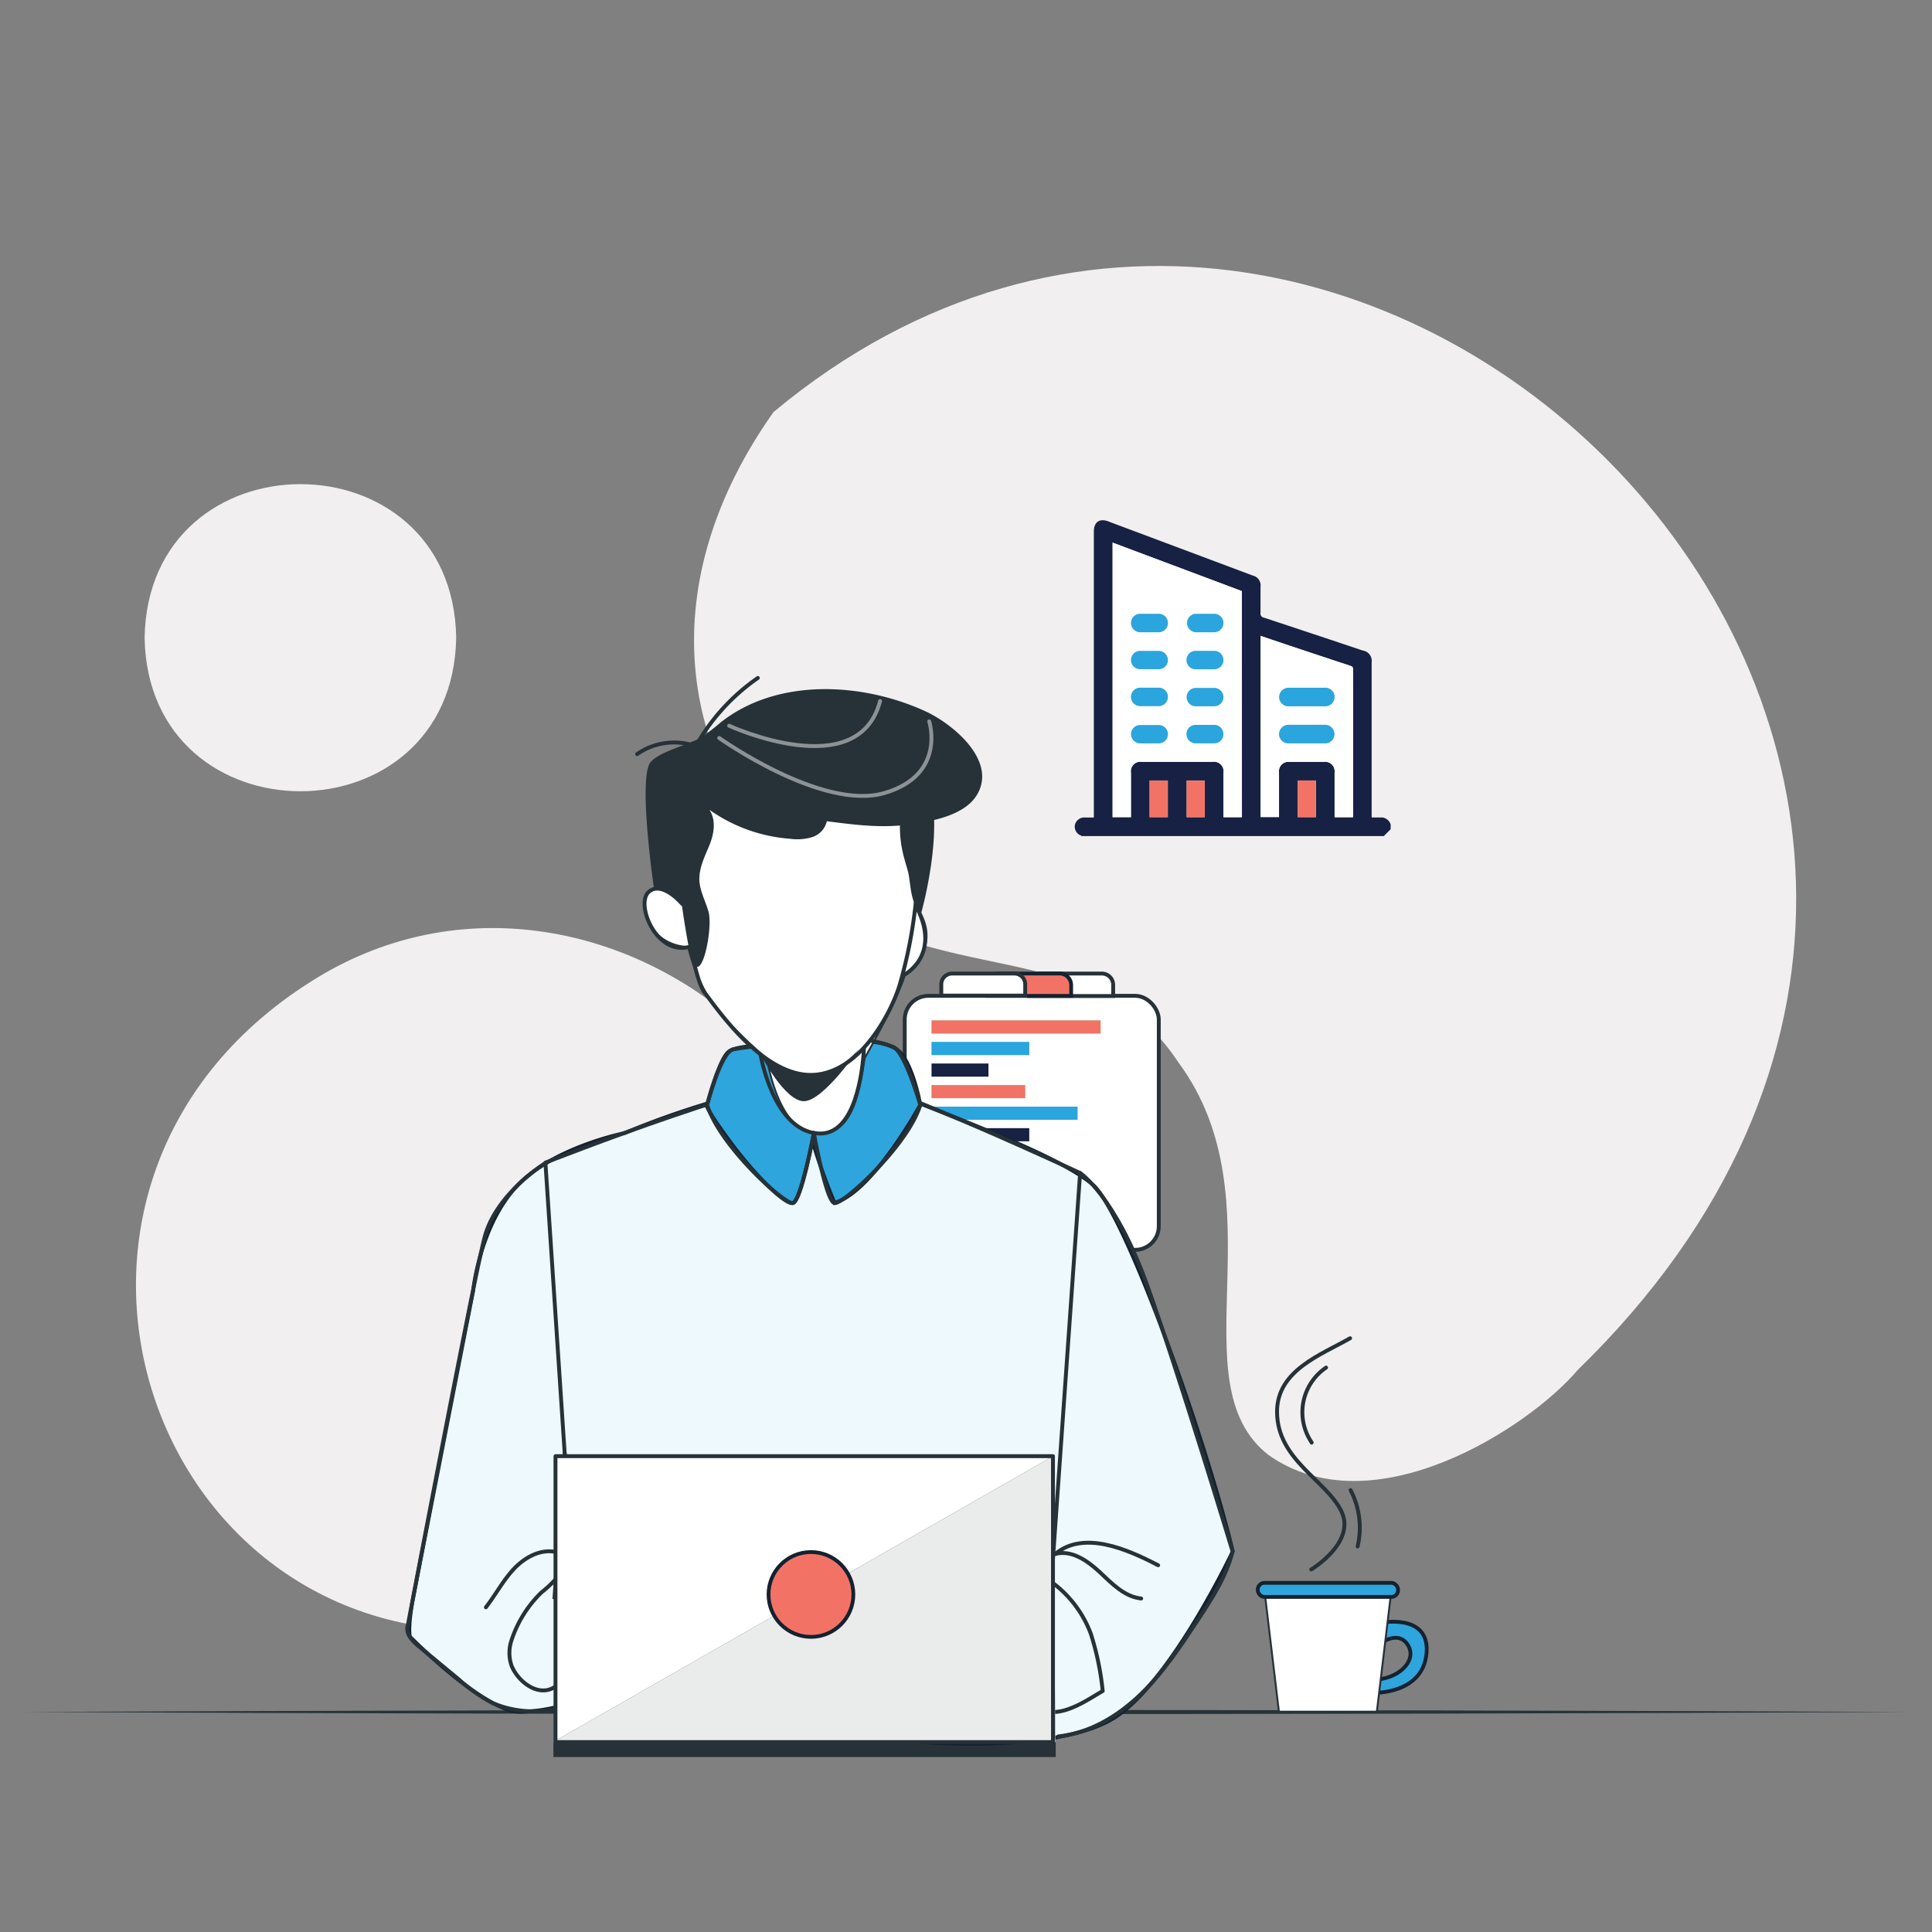 <svg id="Layer_1" data-name="Layer 1" xmlns="http://www.w3.org/2000/svg" viewBox="0 0 512 512"><rect x="0" y="0" width="512" height="512" fill="#808080" stroke="none"/><g id="freepik--Floor--inject-26"><path d="M6,453.69c160.16-.72,339.83-.72,500,0C345.83,454.45,166.16,454.45,6,453.69Z" fill="#273339"/></g><rect x="146.66" y="461.67" width="133.11" height="3.96" fill="#263238"/><path d="M120.9,169c-.94,54.27-81.65,54.25-82.58,0C39.27,114.73,120,114.74,120.9,169Z" fill="#f1efef"/><path d="M82.6,260c74.72-47.25,174.65,33,137,116.4-21.46,48.82-75.66,54.55-80.65,55C39.66,442.93-4.36,314.66,82.6,260Z" fill="#f1efef"/><path d="M205,109.19c155.19-129.37,377.56,93.86,213.1,253.88-12.88,15.22-54.3,42.16-82,22.47-24.44-19.18,3.41-67.23-23.82-104-22.87-34.8-63.42-18.29-99-46.74C178.62,201.63,173.14,154.18,205,109.19Z" fill="#f1efef"/><rect x="239.76" y="263.9" width="67.33" height="67.33" rx="6.28" fill="#fff" stroke="#263238" stroke-miterlimit="10" stroke-width="1.03"/><rect x="246.88" y="270.42" width="44.79" height="3.47" fill="#92e3a9"/><rect x="246.88" y="276.13" width="25.88" height="3.47" fill="#92e3a9"/><rect x="246.88" y="281.85" width="15.07" height="3.47" fill="#92e3a9"/><rect x="246.88" y="287.56" width="24.8" height="3.47" fill="#92e3a9"/><rect x="246.88" y="293.27" width="38.67" height="3.47" fill="#92e3a9"/><rect x="246.88" y="298.98" width="25.88" height="3.47" fill="#92e3a9"/><rect x="246.88" y="304.69" width="18.05" height="3.47" fill="#92e3a9"/><rect x="246.88" y="310.41" width="29.23" height="3.47" fill="#92e3a9"/><rect x="246.88" y="316.11" width="35.44" height="3.47" fill="#92e3a9"/><rect x="246.88" y="321.83" width="44.79" height="3.47" fill="#92e3a9"/><rect x="246.88" y="270.42" width="44.79" height="3.47" fill="#f27366"/><rect x="246.88" y="276.13" width="25.88" height="3.47" fill="#2ba5dd"/><rect x="246.88" y="281.85" width="15.07" height="3.47" fill="#162143"/><rect x="246.88" y="287.56" width="24.8" height="3.47" fill="#f27366"/><rect x="246.88" y="293.27" width="38.67" height="3.47" fill="#2ba5dd"/><rect x="246.88" y="298.98" width="25.88" height="3.47" fill="#162143"/><rect x="246.88" y="304.69" width="18.05" height="3.47" fill="#f27366"/><rect x="246.88" y="310.41" width="29.23" height="3.47" fill="#2ba5dd"/><rect x="246.88" y="316.11" width="35.44" height="3.47" fill="#162143"/><rect x="246.88" y="321.83" width="44.79" height="3.47" fill="#f27366"/><path d="M275.72,258H292a3,3,0,0,1,3,3h0v2.95H272.75V261a3,3,0,0,1,3-3Z" fill="#fff" stroke="#263238" stroke-miterlimit="10" stroke-width="1.03"/><path d="M264.7,258h16.11a3.06,3.06,0,0,1,3.06,3.07v2.85H261.62v-2.85a3.06,3.06,0,0,1,3.07-3.07Z" fill="#f27366" stroke="#142230" stroke-miterlimit="10"/><path d="M252.31,258h16.5a2.86,2.86,0,0,1,2.88,2.85v3H249.45v-3A2.87,2.87,0,0,1,252.31,258Z" fill="#fff" stroke="#263238" stroke-miterlimit="10" stroke-width="1.03"/><g id="freepik--Coffee--inject-189--inject-39"><path d="M365.33,435.86s5.38-4.4,7.95.41c2.21,4.17-3.09,8.83-9.13,8.83v3.52s13,.34,13.9-10.57-12.78-7.9-12.78-7.9Z" fill="#2fa5dd" stroke="#142230" stroke-miterlimit="10"/><polygon points="364.88 453.61 338.93 453.61 335.04 421.03 368.78 421.03 364.88 453.61" fill="#fff" stroke="#263238" stroke-linecap="round" stroke-linejoin="round" stroke-width="0.5"/><rect x="333.32" y="419.47" width="37.18" height="3.73" rx="1.78" fill="#2fa5dd" stroke="#142230" stroke-miterlimit="10"/></g><path d="M347.5,415.92s11.93-7.16,8-15.38-17.07-13.62-17.07-26.42c0-11,11.71-15.09,19.36-19.47" fill="none" stroke="#263238" stroke-linecap="round" stroke-linejoin="round" stroke-width="1.03"/><path d="M351.42,362.43a14.28,14.28,0,0,0-3.82,19.83l0,.05" fill="none" stroke="#263238" stroke-linecap="round" stroke-linejoin="round" stroke-width="1.03"/><path d="M357.92,394.9a21.56,21.56,0,0,1,1.86,14.92" fill="none" stroke="#263238" stroke-linecap="round" stroke-linejoin="round" stroke-width="1.03"/><path d="M155.93,449.48a46.09,46.09,0,0,1-18.08,4.17c-9.62,0-29.2-19.89-29.2-19.89s-.71-2.14.82-10.15,15.91-81.5,15.91-81.5,1.69-17.1,11.41-27.6,28.8-14.24,28.8-14.24,42.2-18.37,65.86-12.7c23.64,9.39,49.47,18.93,58.09,26.32s29.81,66.75,37.16,97.24c0,0-16.18,34.36-31.26,44S244,461.65,244,461.65Z" fill="#eef9fe" stroke="#142230" stroke-miterlimit="10"/><path d="M275.77,459.66l10.47-148.8s-50.7-23.64-64-25.89-77.7,23.14-77.7,23.14L154,450.81" fill="none" stroke="#263238" stroke-linecap="round" stroke-linejoin="round" stroke-width="1.03"/><path d="M215.29,302.24s-3.21,16.19-5.21,16.59-9.93-7.16-16.85-16.59-5.86-9.44-5.86-9.44,3.21-12.38,5.86-14.19S205.39,277,205.39,277l20.86-.79s7-1,11.25,1.78,6.39,14.78,6.39,14.78-12.52,23.07-22.73,26A154.05,154.05,0,0,1,215.29,302.24Z" fill="#2fa5dd" stroke="#142230" stroke-miterlimit="10"/><path d="M184.38,212.35l-5.2,25s-6.67-4.71-8.09.62,2.92,12.65,11.3,13c0,0,2.28,11.31,9.74,19a137.75,137.75,0,0,0,11.12,10.63s2.94,19,12.52,19.68,11.44-7.9,13.38-19.89c0,0,8.27-14.35,10.69-22.11,0,0,10.15-7.08,3.38-17.41,0,0,3.35-24.71-2.48-28.88S194.55,209.93,184.38,212.35Z" fill="#fff" stroke="#263238" stroke-linecap="round" stroke-linejoin="round" stroke-width="0.5"/><line x1="146.92" y1="423.78" x2="149.69" y2="384.95" fill="none" stroke="#263238" stroke-miterlimit="10" stroke-width="1.03"/><path d="M201.53,279.39s3.4,20.4,15.42,21c9.73.5,11.65-16.37,12-22.4" fill="none" stroke="#263238" stroke-linecap="round" stroke-linejoin="round" stroke-width="1.03"/><path d="M180.82,239.58s-5.3-6.33-8.88-3.24S173.73,253,182.39,251" fill="none" stroke="#263238" stroke-linecap="round" stroke-linejoin="round" stroke-width="1.03"/><path d="M215.68,300.25s-3.33,18.18-5.56,18.58-19.34-15.11-22.71-26c0,0,3.62-14.27,7-14.78,1.57-.25,3.38-.49,4.81-.67" fill="none" stroke="#263238" stroke-linecap="round" stroke-linejoin="round" stroke-width="1.03"/><path d="M215.68,300.25s3.23,18.18,5.48,18.58,19.36-15.11,22.73-26c0,0-4.09-14.17-7.19-15.37a38,38,0,0,0-6.09-1.72" fill="none" stroke="#263238" stroke-linecap="round" stroke-linejoin="round" stroke-width="1.03"/><path d="M184,255.54c2.2,3.81,4.93-9.6,3.77-13.9-.78-2.78-2.29-5.48-2.43-8.35C185.23,230,186.76,227,188,224s1.82-6.68,0-9.4a42.48,42.48,0,0,0,21.44,7.69,13.56,13.56,0,0,0,5.87-.47,5.77,5.77,0,0,0,3.81-4.18c7.23.92,14.39,1.87,21.59.88,6.05-.82,15.45-2.35,18.55-8.52,4.55-9-7.16-18.37-14.07-21.53-16.69-7.63-39.24-8.93-54.32,3.06a53.55,53.55,0,0,1-4.85,3.75c-3.32,2.09-10.89,3.7-13.54,6.61-3.56,3.91.9,34.08.9,34.08s5.81-2.69,8.2,6.3C183.21,248.29,181.81,251.71,184,255.54Z" fill="#263238"/><path d="M238.71,216.52a7.53,7.53,0,0,0-.19,1.14,31,31,0,0,0,1.21,10.14c.37,1.48.92,2.91,1.15,4.41.56,3.57.56,7,3.2,9.93,0,0,5.06-17.7,3-30.36-.24-1.39-.7-5.14-2.94-4.46-1.64.5-2.78,3.31-3.5,4.67A23.54,23.54,0,0,0,238.71,216.52Z" fill="#263238"/><path d="M168.85,199.84a17.17,17.17,0,0,1,15.53-2.09,54.39,54.39,0,0,1,16.45-18.08" fill="none" stroke="#263238" stroke-linecap="round" stroke-linejoin="round" stroke-width="1.03"/><path d="M190.6,195.58s27.25,19.39,43.76,14.59,11.89-19,11.89-19" fill="none" stroke="#fff" stroke-linecap="round" stroke-linejoin="round" stroke-width="1.03" opacity="0.47" style="isolation:isolate"/><path d="M193.23,192.33s34.22,15.73,40-6.54" fill="none" stroke="#fff" stroke-linecap="round" stroke-linejoin="round" stroke-width="1.03" opacity="0.47" style="isolation:isolate"/><path d="M201.53,279.39S208,292,213.14,291.83,227.6,278,227.6,278s-5,6.5-12.71,7.17C209.84,285.64,201.53,279.39,201.53,279.39Z" fill="#263238"/><path d="M147.21,418.55A29.48,29.48,0,0,1,143.5,422a31.18,31.18,0,0,0-7.92,12.62,10.42,10.42,0,0,0,0,6.84c1.69,4.18,7,8.35,11.3,5.68" fill="none" stroke="#263238" stroke-linecap="round" stroke-linejoin="round" stroke-width="1.03"/><path d="M146.88,411.21c-4.08-.64-8.08,1.72-10.86,4.74s-4.72,6.75-7.25,10" fill="none" stroke="#263238" stroke-linecap="round" stroke-linejoin="round" stroke-width="1.03"/><path d="M146.56,453a27.49,27.49,0,0,1-16.12-1.72,45.53,45.53,0,0,1-8.93-6.29l-10.57-8.73c-1.69-1.39-3.57-3.41-2.88-5.49,0,0,17.67-93.07,20.43-103.14,3.22-11.61,16.15-19.47,16.15-19.47" fill="none" stroke="#263238" stroke-linecap="round" stroke-linejoin="round" stroke-width="1.03"/><path d="M279.07,419.55a29.91,29.91,0,0,1,10,13.39,73.89,73.89,0,0,1,3.16,15.2c-2.78,1.53-8.34,5.57-13.18,5.57" fill="none" stroke="#263238" stroke-linecap="round" stroke-linejoin="round" stroke-width="1.03"/><path d="M279.67,411.81c4.28-1.14,8.52,1.78,11.76,4.81s6.56,6.55,11,7" fill="none" stroke="#263238" stroke-linecap="round" stroke-linejoin="round" stroke-width="1.03"/><path d="M280.49,460.17c8.34-.87,15.85-5.42,21.86-11.22s10.62-12.84,15.2-19.8c3.71-5.65,7.48-11.45,9.1-18,0,0-14.64-48.4-22.77-70.92-8.49-23.4-17.64-29.38-17.64-29.38" fill="none" stroke="#263238" stroke-linecap="round" stroke-linejoin="round" stroke-width="1.03"/><path d="M279.67,411.81c7.55-6.34,19.13-1.21,27.25,3" fill="none" stroke="#263238" stroke-linecap="round" stroke-linejoin="round" stroke-width="1.03"/><rect x="147.21" y="385.9" width="131.84" height="75.77" fill="#fff"/><polygon points="146.56 461.67 279.07 385.9 279.67 461.67 146.56 461.67" fill="#263238"/><polygon points="146.56 461.67 279.07 385.9 279.67 461.67 146.56 461.67" fill="#fff" opacity="0.9" style="isolation:isolate"/><circle cx="214.91" cy="422.55" r="11.24" fill="#f27366" stroke="#142230" stroke-miterlimit="10"/><rect x="147.21" y="385.9" width="131.84" height="75.77" fill="none" stroke="#263238" stroke-linecap="round" stroke-linejoin="round" stroke-width="1.03"/><path d="M180.21,231.9s2.89,26.43,6.56,31.2,15.47,22,28.32,21.76,21.23-16.79,23.33-23.86a122.45,122.45,0,0,0,4.71-27.52" fill="none" stroke="#263238" stroke-linecap="round" stroke-linejoin="round" stroke-width="1.03"/><path d="M239.76,258.24s9.52-4.92,3.37-17.41" fill="none" stroke="#263238" stroke-linecap="round" stroke-linejoin="round" stroke-width="1.03"/><g id="Group_1383" data-name="Group 1383"><path id="Path_1216" data-name="Path 1216" d="M366.42,216.64c-.94,0-1.89,0-2.92,0v-41l0-.14a2.76,2.76,0,0,0-2.35-3.1q-13.11-4.4-26.24-8.73h0a1.06,1.06,0,0,1-.86-1.24c0-2.32,0-4.64,0-6.95a2.63,2.63,0,0,0-2-2.93q-19.2-7.2-38.42-14.4c-2.24-.84-3.75.24-3.75,2.67v75.83h-2.26a2.55,2.55,0,0,0-2.75,1.94,2.5,2.5,0,0,0,1.64,2.85c.05,0,.07.08.1.12h80.12l1.8-1.8v-1.31A2.74,2.74,0,0,0,366.42,216.64Zm-56.94-.09h-4.82v-9.71h4.82Zm5,0v-9.71h4.81v9.71Zm14.65,0h-4.88V204.79a2.62,2.62,0,0,0,0-.79,2.54,2.54,0,0,0-2.91-2.11H302.6a2.68,2.68,0,0,0-.8,0,2.53,2.53,0,0,0-2.09,2.91v11.75h-4.86V143.8l34.26,12.85Zm14.8,0v-9.71h4.81v9.71Zm14.66,0h-4.9V204.72a2.58,2.58,0,0,0,0-.68,2.51,2.51,0,0,0-2.85-2.13h-9.07a2.5,2.5,0,0,0-2.81,2.82v11.83h-4.86v-48l2.92,1q10.39,3.48,20.83,6.93c.5.16.74.34.74,1Z" fill="#162143"/><path d="M357.83,176.42Q347.41,173,337,169.49l-2.92-1v48h4.86V204.73a2.5,2.5,0,0,1,2.81-2.82h9.07a2.51,2.51,0,0,1,2.85,2.13,2.58,2.58,0,0,1,0,.68v11.87h4.9V177.37C358.57,176.76,358.33,176.58,357.83,176.42ZM351.19,197h-9.52a2.48,2.48,0,0,1-2.7-2.23,1.34,1.34,0,0,1,0-.2,2.48,2.48,0,0,1,2.46-2.48H351a2.46,2.46,0,0,1,2.62,2.29v.14A2.46,2.46,0,0,1,351.19,197Zm0-9.81H351c-1.58,0-3.16,0-4.74,0h-4.58a2.48,2.48,0,0,1-2.69-2.24,1.41,1.41,0,0,1,0-.21,2.48,2.48,0,0,1,2.48-2.47H351a2.48,2.48,0,0,1,2.69,2.25,1.21,1.21,0,0,0,0,.19A2.48,2.48,0,0,1,351.19,187.18Z" fill="#fff"/><path d="M294.85,143.8v72.76h4.86V204.81a2.53,2.53,0,0,1,2.09-2.91,2.68,2.68,0,0,1,.8,0h18.72a2.54,2.54,0,0,1,2.91,2.11,2.62,2.62,0,0,1,0,.79v11.77h4.88V156.65Zm4.86,40.89a2.44,2.44,0,0,1,2.45-2.43h0c1.63,0,3.27,0,4.9,0a2.43,2.43,0,0,1,2.43,2.44v0a2.45,2.45,0,0,1-2.46,2.43h0c-.81,0-1.63,0-2.45,0h-2.37a2.45,2.45,0,0,1-2.51-2.38Zm0-9.78v0a2.45,2.45,0,0,1,2.47-2.42c.8,0,1.62,0,2.44,0s1.63,0,2.45,0a2.45,2.45,0,0,1,2.42,2.47,2.41,2.41,0,0,1-2.37,2.41c-1.66,0-3.32,0-5,0A2.42,2.42,0,0,1,299.73,174.91Zm9.79,19.61A2.44,2.44,0,0,1,307.1,197h0c-.84,0-1.69,0-2.53,0h-2.37a2.44,2.44,0,0,1-2.46-2.43v0a2.42,2.42,0,0,1,2.41-2.43h0c1.63,0,3.27,0,4.9,0a2.44,2.44,0,0,1,2.47,2.4Zm-2.47-27h0c-.79,0-1.58,0-2.38,0h-2.45a2.45,2.45,0,0,1-2.49-2.4v-.08a2.43,2.43,0,0,1,2.47-2.41h0c1.6,0,3.21,0,4.82,0a2.43,2.43,0,0,1,2.49,2.39.22.22,0,0,1,0,.08A2.45,2.45,0,0,1,307.05,167.55ZM321.75,197h-4.81a2.45,2.45,0,0,1-2.51-2.39v-.08a2.43,2.43,0,0,1,2.45-2.42h0c1.61,0,3.22,0,4.82,0a2.44,2.44,0,0,1,2.51,2.38v.08A2.45,2.45,0,0,1,321.75,197Zm.08-9.82h0c-1.63,0-3.27,0-4.9,0a2.43,2.43,0,0,1-2.46-2.41v0a2.44,2.44,0,0,1,2.44-2.45c.28,0,.56,0,.84,0l1.69,0h2.37a2.45,2.45,0,0,1,.06,4.89Zm-.09-9.8h-4.8a2.44,2.44,0,0,1-2.51-2.38v-.09a2.44,2.44,0,0,1,2.46-2.42h0c1.6,0,3.21,0,4.82,0a2.44,2.44,0,0,1,2.51,2.38v.08A2.46,2.46,0,0,1,321.74,177.37Zm2.49-12.3a2.45,2.45,0,0,1-2.41,2.48h-.08c-.82,0-1.64,0-2.45,0h-2.37a2.45,2.45,0,0,1-.08-4.89h.09c1.61,0,3.22,0,4.82,0a2.45,2.45,0,0,1,2.48,2.41Z" fill="#fff"/><path id="Path_1217" data-name="Path 1217" d="M309.49,206.84v9.72h-4.83v-9.72Z" fill="#f27366"/><path id="Path_1218" data-name="Path 1218" d="M319.27,216.58h-4.8v-9.71h4.8Z" fill="#f27366"/><path id="Path_1219" data-name="Path 1219" d="M343.92,206.84h4.8v9.71h-4.8Z" fill="#f27366"/><path d="M309.52,165.13a2.45,2.45,0,0,1-2.47,2.42h0c-.79,0-1.58,0-2.38,0h-2.45a2.45,2.45,0,0,1-2.49-2.4v-.08a2.43,2.43,0,0,1,2.47-2.41h0c1.6,0,3.21,0,4.82,0a2.43,2.43,0,0,1,2.49,2.39A.22.22,0,0,1,309.52,165.13Z" fill="#2ba5dd"/><path d="M324.23,165.07h0a2.45,2.45,0,0,1-2.41,2.48h-.08c-.82,0-1.64,0-2.45,0h-2.37a2.45,2.45,0,0,1-.08-4.89h.09c1.61,0,3.22,0,4.82,0A2.45,2.45,0,0,1,324.23,165.07Z" fill="#2ba5dd"/><path d="M309.51,174.93a2.41,2.41,0,0,1-2.37,2.41c-1.66,0-3.32,0-5,0a2.42,2.42,0,0,1-2.42-2.43v0a2.45,2.45,0,0,1,2.47-2.42c.8,0,1.62,0,2.44,0s1.63,0,2.45,0A2.45,2.45,0,0,1,309.51,174.93Z" fill="#2ba5dd"/><path d="M324.23,174.94a2.46,2.46,0,0,1-2.49,2.43h-4.8a2.44,2.44,0,0,1-2.51-2.38v-.09a2.44,2.44,0,0,1,2.46-2.42h0c1.6,0,3.21,0,4.82,0a2.44,2.44,0,0,1,2.51,2.38Z" fill="#2ba5dd"/><path d="M309.51,184.7v0a2.45,2.45,0,0,1-2.46,2.43h0c-.81,0-1.63,0-2.45,0h-2.37a2.45,2.45,0,0,1-2.51-2.38v-.08a2.44,2.44,0,0,1,2.45-2.43h0c1.63,0,3.27,0,4.9,0A2.43,2.43,0,0,1,309.51,184.7Z" fill="#2ba5dd"/><path d="M324.23,184.71a2.43,2.43,0,0,1-2.4,2.46h0c-1.63,0-3.27,0-4.9,0a2.43,2.43,0,0,1-2.46-2.41v0a2.44,2.44,0,0,1,2.44-2.45c.28,0,.56,0,.84,0l1.69,0h2.37A2.45,2.45,0,0,1,324.23,184.71Z" fill="#2ba5dd"/><path d="M309.52,194.5v0A2.44,2.44,0,0,1,307.1,197h0c-.84,0-1.69,0-2.53,0h-2.37a2.44,2.44,0,0,1-2.46-2.43v0a2.42,2.42,0,0,1,2.41-2.43h0c1.63,0,3.27,0,4.9,0A2.44,2.44,0,0,1,309.52,194.5Z" fill="#2ba5dd"/><path d="M324.23,194.56a2.45,2.45,0,0,1-2.48,2.43h-4.81a2.45,2.45,0,0,1-2.51-2.39v-.08a2.43,2.43,0,0,1,2.45-2.42h0c1.61,0,3.22,0,4.82,0a2.44,2.44,0,0,1,2.51,2.38Z" fill="#2ba5dd"/><path d="M353.67,184.71a2.48,2.48,0,0,1-2.48,2.47H351c-1.58,0-3.16,0-4.74,0h-4.58a2.48,2.48,0,0,1-2.69-2.24,1.41,1.41,0,0,1,0-.21,2.48,2.48,0,0,1,2.48-2.47H351a2.48,2.48,0,0,1,2.69,2.25A1.21,1.21,0,0,0,353.67,184.71Z" fill="#2ba5dd"/><path d="M353.66,194.52a2.46,2.46,0,0,1-2.47,2.47h-9.52a2.48,2.48,0,0,1-2.7-2.23,1.34,1.34,0,0,1,0-.2,2.48,2.48,0,0,1,2.46-2.48H351a2.46,2.46,0,0,1,2.62,2.29Z" fill="#2ba5dd"/></g></svg>